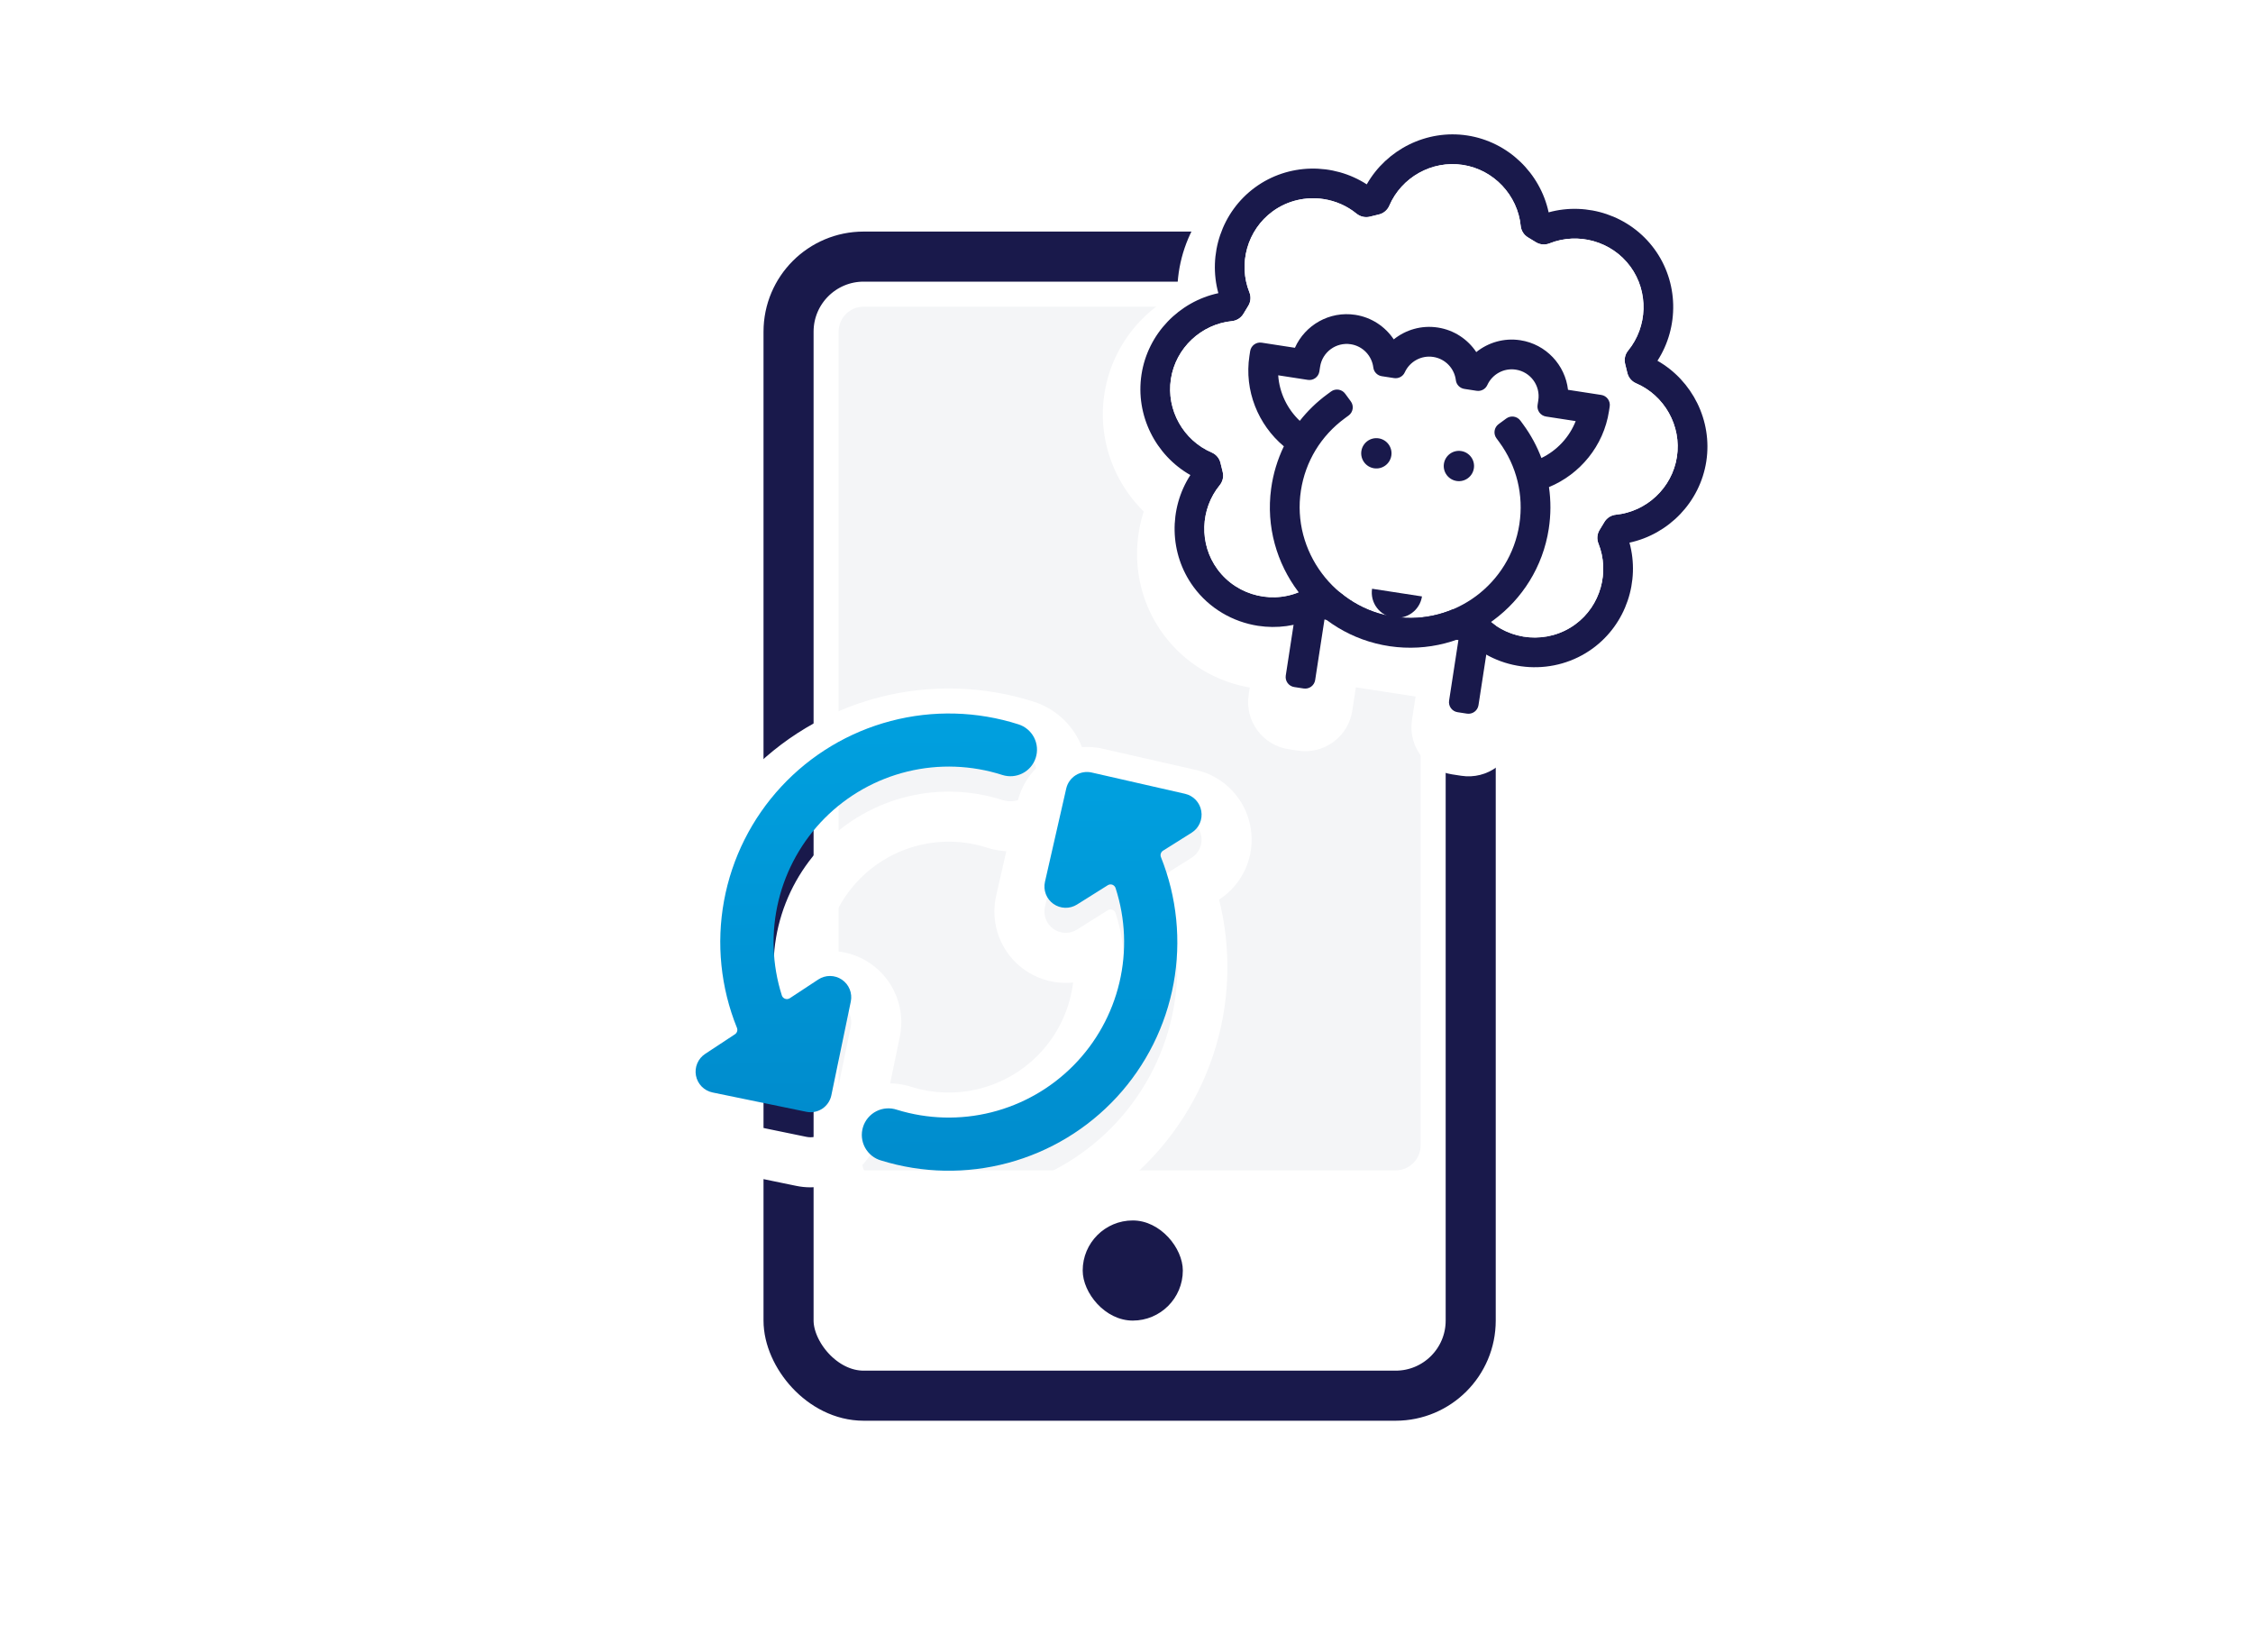 <svg class="icon"
     viewBox="0 0 360 264"
     fill="none"
     xmlns="http://www.w3.org/2000/svg"
>
    <rect x="126"
          y="41"
          width="109"
          height="182"
          rx="12"
          fill="white"
          stroke="#19194B"
          stroke-width="8"
    />
    <rect x="173"
          y="195"
          width="16"
          height="16"
          rx="8"
          fill="#19194B"
    />
    <rect x="134"
          y="49"
          width="93"
          height="138"
          rx="4"
          fill="#F4F5F7"
    />
    <g filter="url(#update--app-filter0_d)">
        <mask id="update--app-path-4-outside-1"
              maskUnits="userSpaceOnUse"
              x="168.507"
              y="7.862"
              width="118.608"
              height="118.608"
              fill="black"
        >
            <rect fill="white" x="168.507" y="7.862" width="118.608" height="118.608"/>
            <path fill-rule="evenodd" clip-rule="evenodd" d="M264.84 57.64C268.31 52.273 268.241 45.098 264.34 39.776C260.436 34.454 253.614 32.23 247.451 33.928C246.111 27.679 240.989 22.653 234.466 21.649C227.944 20.645 221.547 23.899 218.39 29.456C213.023 25.984 205.849 26.053 200.526 29.955C195.204 33.859 192.982 40.682 194.678 46.843C188.428 48.183 183.403 53.306 182.399 59.828C181.396 66.351 184.648 72.747 190.206 75.904C186.733 81.27 186.802 88.446 190.706 93.768C193.24 97.224 197.005 99.373 201.02 99.991C202.89 100.278 204.815 100.233 206.695 99.834L205.449 107.932C205.314 108.813 205.919 109.638 206.8 109.774L208.306 110.006C209.186 110.141 210.011 109.536 210.146 108.655L211.635 98.979L233.035 102.272L231.546 111.948C231.41 112.829 232.015 113.654 232.895 113.79L234.402 114.022C235.283 114.157 236.107 113.552 236.243 112.671L237.486 104.591C242.746 107.543 249.466 107.293 254.519 103.588C259.84 99.687 262.063 92.864 260.367 86.702C266.616 85.361 271.641 80.239 272.645 73.716C273.649 67.193 270.396 60.797 264.84 57.64Z"/>
        </mask>
        <path d="M264.34 39.776L269.179 36.229L269.178 36.227L264.34 39.776ZM264.84 57.64L259.801 54.383C258.905 55.769 258.619 57.463 259.012 59.067C259.404 60.67 260.44 62.041 261.876 62.857L264.84 57.64ZM247.451 33.928L241.585 35.187C241.931 36.801 242.927 38.202 244.339 39.058C245.751 39.915 247.453 40.151 249.045 39.713L247.451 33.928ZM218.39 29.456L215.13 34.494C216.517 35.391 218.212 35.677 219.816 35.284C221.42 34.892 222.791 33.856 223.607 32.42L218.39 29.456ZM200.526 29.955L196.979 25.116L196.977 25.117L200.526 29.955ZM194.678 46.843L195.936 52.71C197.55 52.364 198.951 51.367 199.807 49.956C200.664 48.544 200.901 46.842 200.463 45.251L194.678 46.843ZM190.206 75.904L195.243 79.164C196.14 77.778 196.426 76.083 196.034 74.479C195.641 72.875 194.605 71.503 193.169 70.688L190.206 75.904ZM190.706 93.768L195.544 90.22L195.544 90.22L190.706 93.768ZM201.02 99.991L200.108 105.921L200.11 105.922L201.02 99.991ZM206.695 99.834L212.626 100.747C212.925 98.799 212.249 96.828 210.817 95.474C209.384 94.12 207.378 93.556 205.45 93.965L206.695 99.834ZM205.449 107.932L211.379 108.845L205.449 107.932ZM211.635 98.979L212.548 93.049C209.273 92.545 206.209 94.791 205.705 98.067L211.635 98.979ZM233.035 102.272L238.965 103.185C239.469 99.91 237.223 96.846 233.948 96.342L233.035 102.272ZM232.895 113.79L233.808 107.86L232.895 113.79ZM234.402 114.022L233.49 119.952L234.402 114.022ZM236.243 112.671L242.173 113.584L236.243 112.671ZM237.486 104.591L240.424 99.359C238.708 98.395 236.628 98.335 234.859 99.196C233.09 100.058 231.856 101.733 231.556 103.678L237.486 104.591ZM254.519 103.588L258.067 108.427L258.067 108.427L254.519 103.588ZM260.367 86.702L259.109 80.835C257.495 81.181 256.095 82.177 255.238 83.589C254.382 85 254.144 86.702 254.583 88.294L260.367 86.702ZM259.5 43.322C261.893 46.587 261.955 51.052 259.801 54.383L269.878 60.898C274.665 53.495 274.589 43.61 269.179 36.229L259.5 43.322ZM249.045 39.713C252.868 38.659 257.108 40.06 259.501 43.324L269.178 36.227C263.765 28.847 254.359 25.801 245.858 28.144L249.045 39.713ZM233.553 27.579C237.552 28.195 240.753 31.308 241.585 35.187L253.318 32.67C251.469 24.05 244.426 17.111 235.378 15.719L233.553 27.579ZM223.607 32.42C225.566 28.971 229.556 26.964 233.553 27.579L235.378 15.719C226.333 14.327 217.528 18.826 213.173 26.492L223.607 32.42ZM204.073 34.794C207.338 32.401 211.801 32.34 215.13 34.494L221.649 24.419C214.245 19.628 204.36 19.705 196.979 25.116L204.073 34.794ZM200.463 45.251C199.41 41.427 200.811 37.187 204.074 34.794L196.977 25.117C189.597 30.53 186.553 39.937 188.893 48.436L200.463 45.251ZM188.33 60.74C188.945 56.742 192.058 53.541 195.936 52.71L193.42 40.977C184.799 42.825 177.861 49.869 176.469 58.915L188.33 60.74ZM193.169 70.688C189.721 68.728 187.714 64.74 188.33 60.74L176.469 58.915C175.077 67.962 179.575 76.766 187.242 81.121L193.169 70.688ZM195.544 90.22C193.151 86.957 193.089 82.492 195.243 79.164L185.168 72.645C180.378 80.048 180.454 89.936 185.868 97.317L195.544 90.22ZM201.933 94.061C199.413 93.673 197.092 92.331 195.544 90.22L185.867 97.316C189.387 102.117 194.596 105.073 200.108 105.921L201.933 94.061ZM205.45 93.965C204.294 94.21 203.099 94.24 201.93 94.06L200.11 105.922C202.68 106.316 205.336 106.256 207.941 105.704L205.45 93.965ZM211.379 108.845L212.626 100.747L200.765 98.922L199.519 107.02L211.379 108.845ZM207.712 103.844C210.107 104.212 211.748 106.45 211.379 108.845L199.519 107.02C198.879 111.176 201.731 115.065 205.887 115.704L207.712 103.844ZM209.218 104.076L207.712 103.844L205.887 115.704L207.393 115.936L209.218 104.076ZM204.216 107.743C204.584 105.353 206.819 103.706 209.218 104.076L207.393 115.936C211.554 116.576 215.438 113.719 216.076 109.568L204.216 107.743ZM205.705 98.067L204.216 107.743L216.076 109.568L217.565 99.892L205.705 98.067ZM233.948 96.342L212.548 93.049L210.723 104.909L232.122 108.202L233.948 96.342ZM237.476 112.861L238.965 103.185L227.105 101.36L225.616 111.036L237.476 112.861ZM233.808 107.86C236.207 108.229 237.844 110.472 237.476 112.861L225.616 111.036C224.977 115.187 227.822 119.08 231.983 119.72L233.808 107.86ZM235.315 108.091L233.808 107.86L231.983 119.72L233.49 119.952L235.315 108.091ZM230.313 111.758C230.68 109.369 232.916 107.722 235.315 108.091L233.49 119.952C237.651 120.592 241.534 117.735 242.173 113.584L230.313 111.758ZM231.556 103.678L230.313 111.758L242.173 113.584L243.417 105.503L231.556 103.678ZM250.972 98.749C247.876 101.019 243.697 101.196 240.424 99.359L234.549 109.822C241.795 113.89 251.057 113.567 258.067 108.427L250.972 98.749ZM254.583 88.294C255.635 92.118 254.233 96.358 250.972 98.75L258.067 108.427C265.447 103.016 268.492 93.609 266.152 85.109L254.583 88.294ZM266.715 72.803C266.099 76.803 262.986 80.003 259.109 80.835L261.626 92.568C270.246 90.719 277.183 83.675 278.575 74.628L266.715 72.803ZM261.876 62.857C265.323 64.816 267.33 68.804 266.715 72.803L278.575 74.628C279.967 65.582 275.469 56.779 267.804 52.423L261.876 62.857Z" fill="white" mask="url(#update--app-path-4-outside-1)"/>
    </g>
    <path fill-rule="evenodd" clip-rule="evenodd" d="M205.449 107.932C205.314 108.812 205.919 109.638 206.8 109.773L208.306 110.005C209.187 110.141 210.011 109.535 210.146 108.654L212.358 94.281L207.661 93.559L205.449 107.932Z" fill="#19194B"/>
    <path fill-rule="evenodd" clip-rule="evenodd" d="M233.758 97.576L231.546 111.949C231.41 112.83 232.014 113.655 232.895 113.791L234.402 114.023C235.283 114.158 236.107 113.553 236.243 112.672L238.455 98.299L233.758 97.576Z" fill="#19194B"/>
    <path fill-rule="evenodd" clip-rule="evenodd" d="M258.197 82.238C257.44 82.314 256.763 82.74 256.369 83.39L255.583 84.683C255.19 85.333 255.125 86.13 255.406 86.837C257.233 91.406 255.754 96.79 251.708 99.755C247.347 102.953 241.205 102.462 237.417 98.614L236.084 97.932L209.987 93.916L208.511 94.166C203.744 96.698 197.736 95.318 194.54 90.958C191.572 86.912 191.78 81.334 194.896 77.525C195.378 76.937 195.556 76.156 195.374 75.418L195.015 73.948C194.835 73.21 194.316 72.6 193.617 72.3C189.094 70.362 186.333 65.509 187.096 60.551C187.859 55.594 191.952 51.796 196.848 51.306C197.605 51.23 198.283 50.805 198.677 50.155L199.461 48.861C199.857 48.211 199.922 47.413 199.638 46.707C197.811 42.139 199.291 36.756 203.337 33.789C205.747 32.021 208.703 31.38 211.506 31.811C213.395 32.102 215.213 32.88 216.747 34.129C217.344 34.615 218.128 34.807 218.876 34.624L220.345 34.264C221.084 34.085 221.694 33.567 221.994 32.868C223.933 28.345 228.785 25.585 233.742 26.348C238.7 27.111 242.499 31.202 242.989 36.099C243.065 36.856 243.491 37.532 244.141 37.926L245.434 38.711C246.083 39.105 246.88 39.17 247.587 38.889C252.155 37.062 257.539 38.541 260.506 42.587C263.472 46.632 263.265 52.211 260.148 56.02C259.668 56.609 259.49 57.389 259.67 58.127L260.03 59.596C260.211 60.335 260.729 60.945 261.428 61.244C265.95 63.183 268.711 68.036 267.948 72.993C267.185 77.951 263.093 81.749 258.197 82.238ZM264.84 57.64C268.31 52.273 268.241 45.098 264.34 39.776C260.436 34.454 253.614 32.23 247.451 33.928C246.111 27.679 240.989 22.653 234.466 21.649C227.944 20.645 221.547 23.899 218.39 29.456C213.023 25.984 205.849 26.053 200.526 29.955C195.204 33.859 192.982 40.682 194.678 46.843C188.428 48.183 183.403 53.306 182.399 59.828C181.396 66.351 184.648 72.747 190.206 75.904C186.733 81.27 186.802 88.446 190.706 93.768C193.24 97.224 197.005 99.373 201.02 99.991C204.011 100.45 207.144 100.061 210.009 98.729L234.617 102.516C240.079 107.51 248.488 108.01 254.519 103.588C259.84 99.687 262.063 92.864 260.367 86.702C266.616 85.361 271.641 80.239 272.645 73.716C273.649 67.193 270.396 60.797 264.84 57.64Z" fill="#19194B"/>
    <path fill-rule="evenodd" clip-rule="evenodd" d="M261.428 61.244C260.729 60.945 260.211 60.335 260.03 59.596L259.67 58.127C259.49 57.389 259.668 56.609 260.148 56.02C263.265 52.211 263.473 46.632 260.506 42.587C257.539 38.541 252.155 37.062 247.588 38.889C246.88 39.171 246.083 39.105 245.434 38.711L244.14 37.926C243.491 37.532 243.065 36.856 242.989 36.099C242.499 31.202 238.701 27.111 233.742 26.348C228.785 25.585 223.933 28.345 221.994 32.868C221.694 33.567 221.084 34.085 220.345 34.264L218.876 34.624C218.128 34.807 217.344 34.615 216.747 34.13C215.213 32.88 213.395 32.103 211.506 31.812C208.703 31.381 205.747 32.021 203.337 33.789C199.291 36.756 197.811 42.139 199.638 46.708C199.922 47.413 199.857 48.212 199.461 48.861L198.677 50.155C198.283 50.805 197.605 51.23 196.848 51.306C191.952 51.796 187.859 55.594 187.096 60.552C186.333 65.509 189.094 70.362 193.617 72.3C194.316 72.6 194.834 73.21 195.015 73.948L195.374 75.418C195.556 76.157 195.379 76.937 194.896 77.526C191.78 81.334 191.572 86.912 194.54 90.958C197.736 95.319 203.744 96.699 208.511 94.166L209.987 93.916L236.084 97.932L237.417 98.614C241.205 102.463 247.347 102.954 251.708 99.755C255.754 96.79 257.233 91.406 255.406 86.837C255.125 86.13 255.19 85.333 255.583 84.683L256.369 83.39C256.763 82.74 257.44 82.314 258.197 82.238C263.093 81.749 267.185 77.951 267.948 72.994C268.711 68.036 265.95 63.183 261.428 61.244Z" fill="white"/>
    <path fill-rule="evenodd" clip-rule="evenodd" d="M246.299 73.182C245.586 71.297 244.619 69.496 243.394 67.826L242.943 67.211C242.417 66.492 241.406 66.337 240.687 66.864L239.459 67.765C238.74 68.292 238.584 69.303 239.111 70.021L239.562 70.636C242.351 74.441 243.492 79.103 242.775 83.765C241.308 93.295 232.433 99.884 222.912 98.572C213.251 97.24 206.384 88.032 207.867 78.393C208.584 73.731 211.074 69.627 214.879 66.838L215.494 66.387C216.213 65.86 216.368 64.85 215.841 64.131L214.938 62.901C214.411 62.182 213.401 62.027 212.682 62.554L212.068 63.005C210.398 64.23 208.934 65.657 207.687 67.24C205.692 65.355 204.43 62.754 204.24 59.966L208.978 60.696C209.859 60.831 210.683 60.228 210.819 59.346L210.935 58.593C211.295 56.248 213.488 54.64 215.834 55.001C217.78 55.301 219.216 56.864 219.44 58.728C219.527 59.439 220.086 60 220.792 60.108L222.756 60.411C223.462 60.519 224.164 60.153 224.46 59.501C225.236 57.791 227.074 56.731 229.022 57.031C230.969 57.33 232.405 58.894 232.628 60.758C232.715 61.468 233.275 62.029 233.981 62.138L235.944 62.44C236.65 62.549 237.353 62.182 237.649 61.53C238.423 59.82 240.262 58.76 242.209 59.06C244.554 59.421 246.162 61.614 245.801 63.958L245.685 64.712C245.549 65.594 246.154 66.416 247.036 66.552L251.774 67.281C250.754 69.883 248.769 71.984 246.299 73.182Z" fill="white"/>
    <path fill-rule="evenodd" clip-rule="evenodd" d="M233.481 72.066C232.16 71.862 230.923 72.768 230.72 74.09C230.516 75.412 231.423 76.647 232.745 76.85C234.066 77.054 235.302 76.148 235.506 74.827C235.709 73.505 234.802 72.269 233.481 72.066Z" fill="#19194B"/>
    <path fill-rule="evenodd" clip-rule="evenodd" d="M220.292 70.036C218.971 69.833 217.734 70.739 217.531 72.061C217.328 73.382 218.235 74.618 219.556 74.821C220.877 75.025 222.114 74.119 222.317 72.797C222.521 71.475 221.614 70.24 220.292 70.036Z" fill="#19194B"/>
    <path fill-rule="evenodd" clip-rule="evenodd" d="M227.215 95.296C226.876 97.499 224.815 99.009 222.613 98.67C220.411 98.331 218.9 96.271 219.239 94.068L227.215 95.296Z" fill="#19194B"/>
    <path fill-rule="evenodd" clip-rule="evenodd" d="M246.299 73.182C245.586 71.297 244.619 69.496 243.394 67.826L242.943 67.211C242.417 66.492 241.406 66.337 240.687 66.864L239.459 67.765C238.74 68.292 238.584 69.303 239.111 70.021L239.562 70.636C242.351 74.441 243.492 79.103 242.775 83.765C241.308 93.296 232.433 99.884 222.912 98.572C213.251 97.24 206.384 88.032 207.867 78.393C208.584 73.731 211.074 69.627 214.879 66.838L215.494 66.387C216.213 65.86 216.368 64.85 215.841 64.131L214.938 62.901C214.411 62.182 213.401 62.027 212.682 62.554L212.068 63.005C210.398 64.23 208.934 65.657 207.687 67.24C205.692 65.355 204.43 62.754 204.24 59.966L208.978 60.696C209.859 60.831 210.683 60.228 210.819 59.346L210.935 58.593C211.295 56.248 213.488 54.64 215.834 55.001C217.78 55.301 219.216 56.864 219.44 58.728C219.527 59.439 220.086 60 220.792 60.108L222.756 60.411C223.462 60.519 224.164 60.153 224.46 59.501C225.236 57.791 227.074 56.731 229.022 57.031C230.969 57.33 232.405 58.894 232.628 60.758C232.714 61.468 233.275 62.029 233.981 62.138L235.944 62.44C236.65 62.549 237.353 62.182 237.649 61.53C238.423 59.82 240.262 58.76 242.209 59.06C244.554 59.421 246.162 61.614 245.801 63.958L245.685 64.712C245.549 65.594 246.154 66.416 247.036 66.552L251.774 67.281C250.754 69.883 248.769 71.984 246.299 73.182ZM255.86 63.101L250.548 62.283C250.098 58.33 247.051 54.996 242.932 54.362C240.325 53.961 237.801 54.721 235.89 56.255C234.53 54.217 232.352 52.734 229.745 52.333C227.137 51.931 224.614 52.691 222.703 54.225C221.342 52.188 219.163 50.704 216.556 50.303C212.437 49.669 208.53 51.933 206.911 55.568L201.6 54.751C200.719 54.615 199.895 55.221 199.759 56.102L199.643 56.855C198.788 62.409 201.03 67.862 205.144 71.311C204.126 73.421 203.431 75.7 203.108 78.095C201.476 90.185 209.978 101.467 222.049 103.251C234.211 105.046 245.6 96.657 247.473 84.488C247.818 82.245 247.822 80.004 247.505 77.822C247.504 77.823 247.505 77.826 247.506 77.827C252.463 75.774 256.239 71.249 257.094 65.696L257.21 64.942C257.345 64.062 256.741 63.236 255.86 63.101Z" fill="#19194B"/>
    <g filter="url(#update--app-filter1_d)">
        <path fill-rule="evenodd" clip-rule="evenodd" d="M123.627 151.61C123.632 151.721 123.637 151.833 123.642 151.945C123.72 153.484 123.924 155.017 124.254 156.529C124.255 156.534 124.256 156.539 124.257 156.543C124.441 157.383 124.664 158.216 124.925 159.039C124.965 159.164 125.033 159.279 125.125 159.373C125.216 159.467 125.328 159.539 125.452 159.583C125.576 159.627 125.708 159.641 125.838 159.625C125.968 159.609 126.093 159.564 126.203 159.491L130.752 156.498C131.218 156.192 131.751 156.005 132.302 155.954C132.318 155.952 132.334 155.951 132.351 155.95C132.448 155.942 132.545 155.938 132.643 155.939C133.315 155.944 133.97 156.148 134.526 156.525C135.082 156.902 135.514 157.435 135.767 158.058C136.02 158.68 136.082 159.363 135.947 160.021L132.842 174.991C132.685 175.758 132.269 176.447 131.663 176.942C131.057 177.437 130.298 177.708 129.516 177.709C129.287 177.708 129.06 177.684 128.836 177.638L113.863 174.553C113.204 174.418 112.599 174.09 112.126 173.611C111.653 173.133 111.333 172.524 111.207 171.863C111.08 171.202 111.153 170.519 111.415 169.899C111.677 169.279 112.118 168.752 112.681 168.383L117.437 165.25C117.6 165.143 117.721 164.983 117.779 164.797C117.837 164.612 117.829 164.411 117.757 164.231C115.153 157.797 114.436 150.754 115.69 143.927C116.944 137.1 120.117 130.772 124.838 125.684C129.559 120.595 135.632 116.957 142.346 115.196C149.059 113.434 156.136 113.622 162.747 115.737C163.819 116.08 164.712 116.834 165.228 117.835C165.744 118.835 165.842 119.999 165.499 121.072C165.157 122.144 164.402 123.036 163.402 123.552C162.402 124.068 161.237 124.166 160.165 123.824C155.26 122.247 150.015 122.056 145.009 123.271C140.002 124.487 135.428 127.061 131.792 130.71C128.166 134.353 125.608 138.92 124.397 143.915C123.784 146.444 123.528 149.033 123.627 151.61ZM165.181 108.117C165.182 108.117 165.184 108.117 165.185 108.118C168.277 109.106 170.849 111.282 172.337 114.167C173.826 117.052 174.108 120.412 173.12 123.505C172.132 126.599 169.956 129.173 167.07 130.662C164.184 132.151 160.825 132.432 157.731 131.444L157.717 131.44C154.215 130.314 150.47 130.178 146.896 131.046C143.322 131.913 140.057 133.75 137.461 136.355C137.46 136.356 137.46 136.356 137.459 136.357C134.866 138.962 133.038 142.228 132.172 145.799C131.998 146.517 131.864 147.242 131.771 147.971C132.079 147.948 132.389 147.937 132.7 147.939C134.954 147.955 137.152 148.639 139.017 149.904C140.882 151.169 142.33 152.958 143.178 155.046C144.027 157.134 144.237 159.426 143.783 161.633L143.78 161.646L140.68 176.591C140.679 176.596 140.678 176.602 140.677 176.607C140.149 179.173 138.754 181.479 136.725 183.137C134.692 184.798 132.147 185.707 129.522 185.709L129.493 185.709C128.725 185.707 127.961 185.627 127.21 185.471C127.205 185.47 127.201 185.469 127.197 185.468L112.26 182.39C112.257 182.39 112.254 182.389 112.251 182.389C112.25 182.388 112.249 182.388 112.249 182.388C110.041 181.934 108.018 180.837 106.435 179.233C104.848 177.627 103.775 175.586 103.35 173.369C102.925 171.152 103.168 168.858 104.048 166.78C104.927 164.704 106.401 162.936 108.285 161.698C108.288 161.696 108.291 161.694 108.294 161.692L108.48 161.57C106.888 155.353 106.653 148.84 107.822 142.482C109.35 134.16 113.219 126.446 118.973 120.243C124.728 114.04 132.131 109.605 140.315 107.458C148.498 105.311 157.123 105.539 165.181 108.117Z" fill="white"/>
        <path fill-rule="evenodd" clip-rule="evenodd" d="M191.138 119.032C193.334 119.533 195.332 120.675 196.88 122.312C198.421 123.942 199.446 125.99 199.829 128.199C200.219 130.423 199.94 132.713 199.026 134.779C198.128 136.809 196.657 138.533 194.795 139.738C196.329 145.88 196.542 152.303 195.39 158.576C193.87 166.849 190.038 174.522 184.337 180.707C178.636 186.892 171.3 191.336 163.178 193.524C155.083 195.704 146.537 195.554 138.524 193.092C136.997 192.647 135.57 191.908 134.325 190.916C133.046 189.898 131.983 188.633 131.2 187.198C130.418 185.762 129.93 184.184 129.767 182.557C129.604 180.929 129.769 179.286 130.251 177.724C130.733 176.161 131.523 174.711 132.575 173.459C133.627 172.206 134.919 171.178 136.374 170.433C137.83 169.688 139.42 169.242 141.051 169.122C142.637 169.004 144.229 169.197 145.741 169.689C149.226 170.754 152.936 170.848 156.472 169.96C160.03 169.067 163.274 167.213 165.85 164.602C168.426 161.991 170.236 158.723 171.081 155.153C171.251 154.436 171.381 153.711 171.471 152.984C170.973 153.036 170.47 153.055 169.965 153.041C167.712 152.978 165.529 152.248 163.69 150.944C161.852 149.64 160.441 147.82 159.637 145.715C158.833 143.609 158.671 141.312 159.172 139.115C159.172 139.115 159.172 139.115 159.172 139.115L162.57 124.21C162.903 122.748 163.522 121.365 164.39 120.143C165.258 118.921 166.359 117.882 167.63 117.085C168.9 116.289 170.315 115.752 171.794 115.503C173.268 115.256 174.776 115.3 176.232 115.635C176.237 115.636 176.242 115.637 176.247 115.638L191.138 119.032ZM174.447 123.433C174.011 123.332 173.56 123.319 173.119 123.393C172.678 123.467 172.257 123.627 171.878 123.864C171.499 124.102 171.171 124.411 170.912 124.776C170.653 125.14 170.469 125.552 170.37 125.988L166.972 140.893C166.823 141.548 166.871 142.233 167.111 142.86C167.35 143.488 167.771 144.03 168.319 144.419C168.867 144.808 169.518 145.025 170.189 145.044C170.408 145.05 170.626 145.035 170.84 145C170.854 144.998 170.869 144.995 170.883 144.993C171.31 144.916 171.721 144.758 172.092 144.525L176.995 141.447C177.103 141.375 177.226 141.33 177.354 141.314C177.483 141.298 177.613 141.312 177.735 141.355C177.857 141.4 177.968 141.472 178.058 141.565C178.148 141.659 178.215 141.772 178.255 141.895C178.522 142.717 178.749 143.548 178.938 144.386C178.955 144.466 178.973 144.545 178.99 144.625C179.301 146.064 179.497 147.522 179.578 148.986C179.583 149.078 179.588 149.17 179.592 149.262C179.71 151.85 179.469 154.454 178.866 156.998C177.683 161.993 175.15 166.567 171.545 170.221C167.939 173.875 163.399 176.469 158.421 177.719C153.442 178.97 148.215 178.828 143.311 177.311C142.774 177.13 142.206 177.058 141.64 177.1C141.075 177.142 140.523 177.296 140.019 177.554C139.514 177.813 139.066 178.17 138.701 178.604C138.336 179.038 138.062 179.541 137.895 180.083C137.728 180.625 137.671 181.195 137.727 181.759C137.784 182.323 137.953 182.87 138.224 183.368C138.496 183.866 138.864 184.305 139.308 184.658C139.751 185.011 140.261 185.272 140.807 185.425C147.4 187.464 154.434 187.593 161.097 185.799C167.76 184.004 173.778 180.359 178.455 175.285C183.131 170.212 186.275 163.917 187.522 157.13C188.768 150.344 188.067 143.343 185.499 136.938C185.428 136.755 185.423 136.553 185.485 136.367C185.547 136.181 185.672 136.023 185.839 135.919L190.412 133.045C190.984 132.684 191.436 132.162 191.71 131.543C191.983 130.924 192.066 130.238 191.947 129.572C191.835 128.91 191.528 128.296 191.067 127.808C190.606 127.32 190.01 126.98 189.355 126.83L174.447 123.433Z" fill="white"/>
    </g>
    <path d="M131.792 130.71C135.428 127.061 140.002 124.487 145.009 123.271C150.015 122.056 155.26 122.247 160.165 123.824C161.237 124.166 162.402 124.068 163.402 123.552C164.402 123.036 165.157 122.144 165.499 121.072C165.842 119.999 165.744 118.835 165.228 117.835C164.712 116.834 163.819 116.08 162.747 115.737C156.136 113.622 149.059 113.434 142.346 115.196C135.632 116.957 129.559 120.595 124.838 125.684C120.117 130.772 116.944 137.1 115.69 143.927C114.436 150.754 115.153 157.797 117.757 164.231C117.829 164.411 117.837 164.612 117.779 164.797C117.721 164.983 117.6 165.143 117.437 165.25L112.681 168.383C112.118 168.752 111.677 169.279 111.415 169.899C111.153 170.519 111.08 171.202 111.207 171.863C111.333 172.524 111.653 173.133 112.126 173.611C112.599 174.09 113.204 174.418 113.863 174.553L128.836 177.638C129.06 177.684 129.287 177.708 129.516 177.709C130.298 177.708 131.057 177.437 131.663 176.942C132.269 176.447 132.685 175.758 132.842 174.991L135.947 160.021C136.082 159.363 136.02 158.68 135.767 158.058C135.514 157.435 135.082 156.902 134.526 156.525C133.97 156.148 133.315 155.944 132.643 155.939C131.972 155.934 131.313 156.129 130.752 156.498L126.203 159.491C126.093 159.564 125.968 159.609 125.838 159.625C125.708 159.641 125.576 159.627 125.452 159.583C125.328 159.539 125.216 159.467 125.125 159.373C125.033 159.279 124.965 159.164 124.925 159.039C123.369 154.141 123.187 148.91 124.397 143.915C125.608 138.92 128.166 134.353 131.792 130.71Z" fill="url(#update--app-paint0_linear)"/>
    <path d="M191.947 129.572C191.835 128.91 191.528 128.296 191.067 127.808C190.606 127.32 190.01 126.98 189.355 126.83L174.447 123.433C174.011 123.332 173.56 123.319 173.119 123.393C172.678 123.467 172.257 123.627 171.878 123.864C171.499 124.102 171.171 124.411 170.912 124.776C170.653 125.14 170.469 125.552 170.37 125.988L166.972 140.893C166.823 141.548 166.871 142.233 167.111 142.86C167.35 143.488 167.771 144.03 168.319 144.419C168.867 144.808 169.518 145.025 170.189 145.044C170.861 145.063 171.523 144.882 172.092 144.525L176.995 141.447C177.103 141.375 177.226 141.33 177.354 141.314C177.483 141.298 177.613 141.312 177.735 141.355C177.857 141.4 177.968 141.472 178.058 141.565C178.148 141.659 178.215 141.772 178.255 141.895C179.838 146.778 180.049 152.003 178.866 156.998C177.683 161.993 175.15 166.567 171.545 170.221C167.939 173.875 163.399 176.469 158.421 177.719C153.442 178.97 148.215 178.828 143.311 177.311C142.774 177.13 142.206 177.058 141.64 177.1C141.075 177.142 140.523 177.296 140.019 177.554C139.514 177.813 139.066 178.17 138.701 178.604C138.336 179.038 138.062 179.541 137.895 180.083C137.728 180.625 137.671 181.195 137.727 181.759C137.784 182.323 137.953 182.87 138.224 183.368C138.496 183.866 138.864 184.305 139.308 184.658C139.751 185.011 140.261 185.272 140.807 185.425C147.4 187.464 154.434 187.593 161.097 185.799C167.76 184.004 173.778 180.359 178.455 175.285C183.131 170.212 186.275 163.917 187.522 157.13C188.768 150.344 188.067 143.343 185.499 136.938C185.428 136.755 185.423 136.553 185.485 136.367C185.547 136.181 185.672 136.023 185.839 135.919L190.412 133.045C190.984 132.684 191.436 132.162 191.71 131.543C191.983 130.924 192.066 130.238 191.947 129.572Z" fill="url(#update--app-paint1_linear)"/>
    <defs>
        <filter id="update--app-filter0_d"
                x="160.613"
                y="3.861"
                width="133.819"
                height="133.819"
                filterUnits="userSpaceOnUse"
                color-interpolation-filters="sRGB"
        >
            <feFlood flood-opacity="0" result="BackgroundImageFix"/>
            <feColorMatrix in="SourceAlpha" type="matrix" values="0 0 0 0 0 0 0 0 0 0 0 0 0 0 0 0 0 0 127 0"/>
            <feOffset dy="4"/>
            <feGaussianBlur stdDeviation="4"/>
            <feColorMatrix type="matrix" values="0 0 0 0 0 0 0 0 0 0 0 0 0 0 0 0 0 0 0.24 0"/>
            <feBlend mode="normal" in2="BackgroundImageFix" result="effect1_dropShadow"/>
            <feBlend mode="normal" in="SourceGraphic" in2="effect1_dropShadow" result="shape"/>
        </filter>
        <filter id="update--app-filter1_d"
                x="95.146"
                y="102"
                width="112.854"
                height="105.055"
                filterUnits="userSpaceOnUse"
                color-interpolation-filters="sRGB"
        >
            <feFlood flood-opacity="0" result="BackgroundImageFix"/>
            <feColorMatrix in="SourceAlpha" type="matrix" values="0 0 0 0 0 0 0 0 0 0 0 0 0 0 0 0 0 0 127 0"/>
            <feOffset dy="4"/>
            <feGaussianBlur stdDeviation="4"/>
            <feColorMatrix type="matrix" values="0 0 0 0 0 0 0 0 0 0 0 0 0 0 0 0 0 0 0.24 0"/>
            <feBlend mode="normal" in2="BackgroundImageFix" result="effect1_dropShadow"/>
            <feBlend mode="normal" in="SourceGraphic" in2="effect1_dropShadow" result="shape"/>
        </filter>
        <linearGradient id="update--app-paint0_linear"
                        x1="138.423"
                        y1="114"
                        x2="139.887"
                        y2="228.576"
                        gradientUnits="userSpaceOnUse"
        >
            <stop stop-color="#00A0DF"/>
            <stop offset="1" stop-color="#007CBF"/>
        </linearGradient>
        <linearGradient id="update--app-paint1_linear"
                        x1="164.853"
                        y1="123.346"
                        x2="166.324"
                        y2="237.923"
                        gradientUnits="userSpaceOnUse"
        >
            <stop stop-color="#00A0DF"/>
            <stop offset="1" stop-color="#007CBF"/>
        </linearGradient>
    </defs>
</svg>
